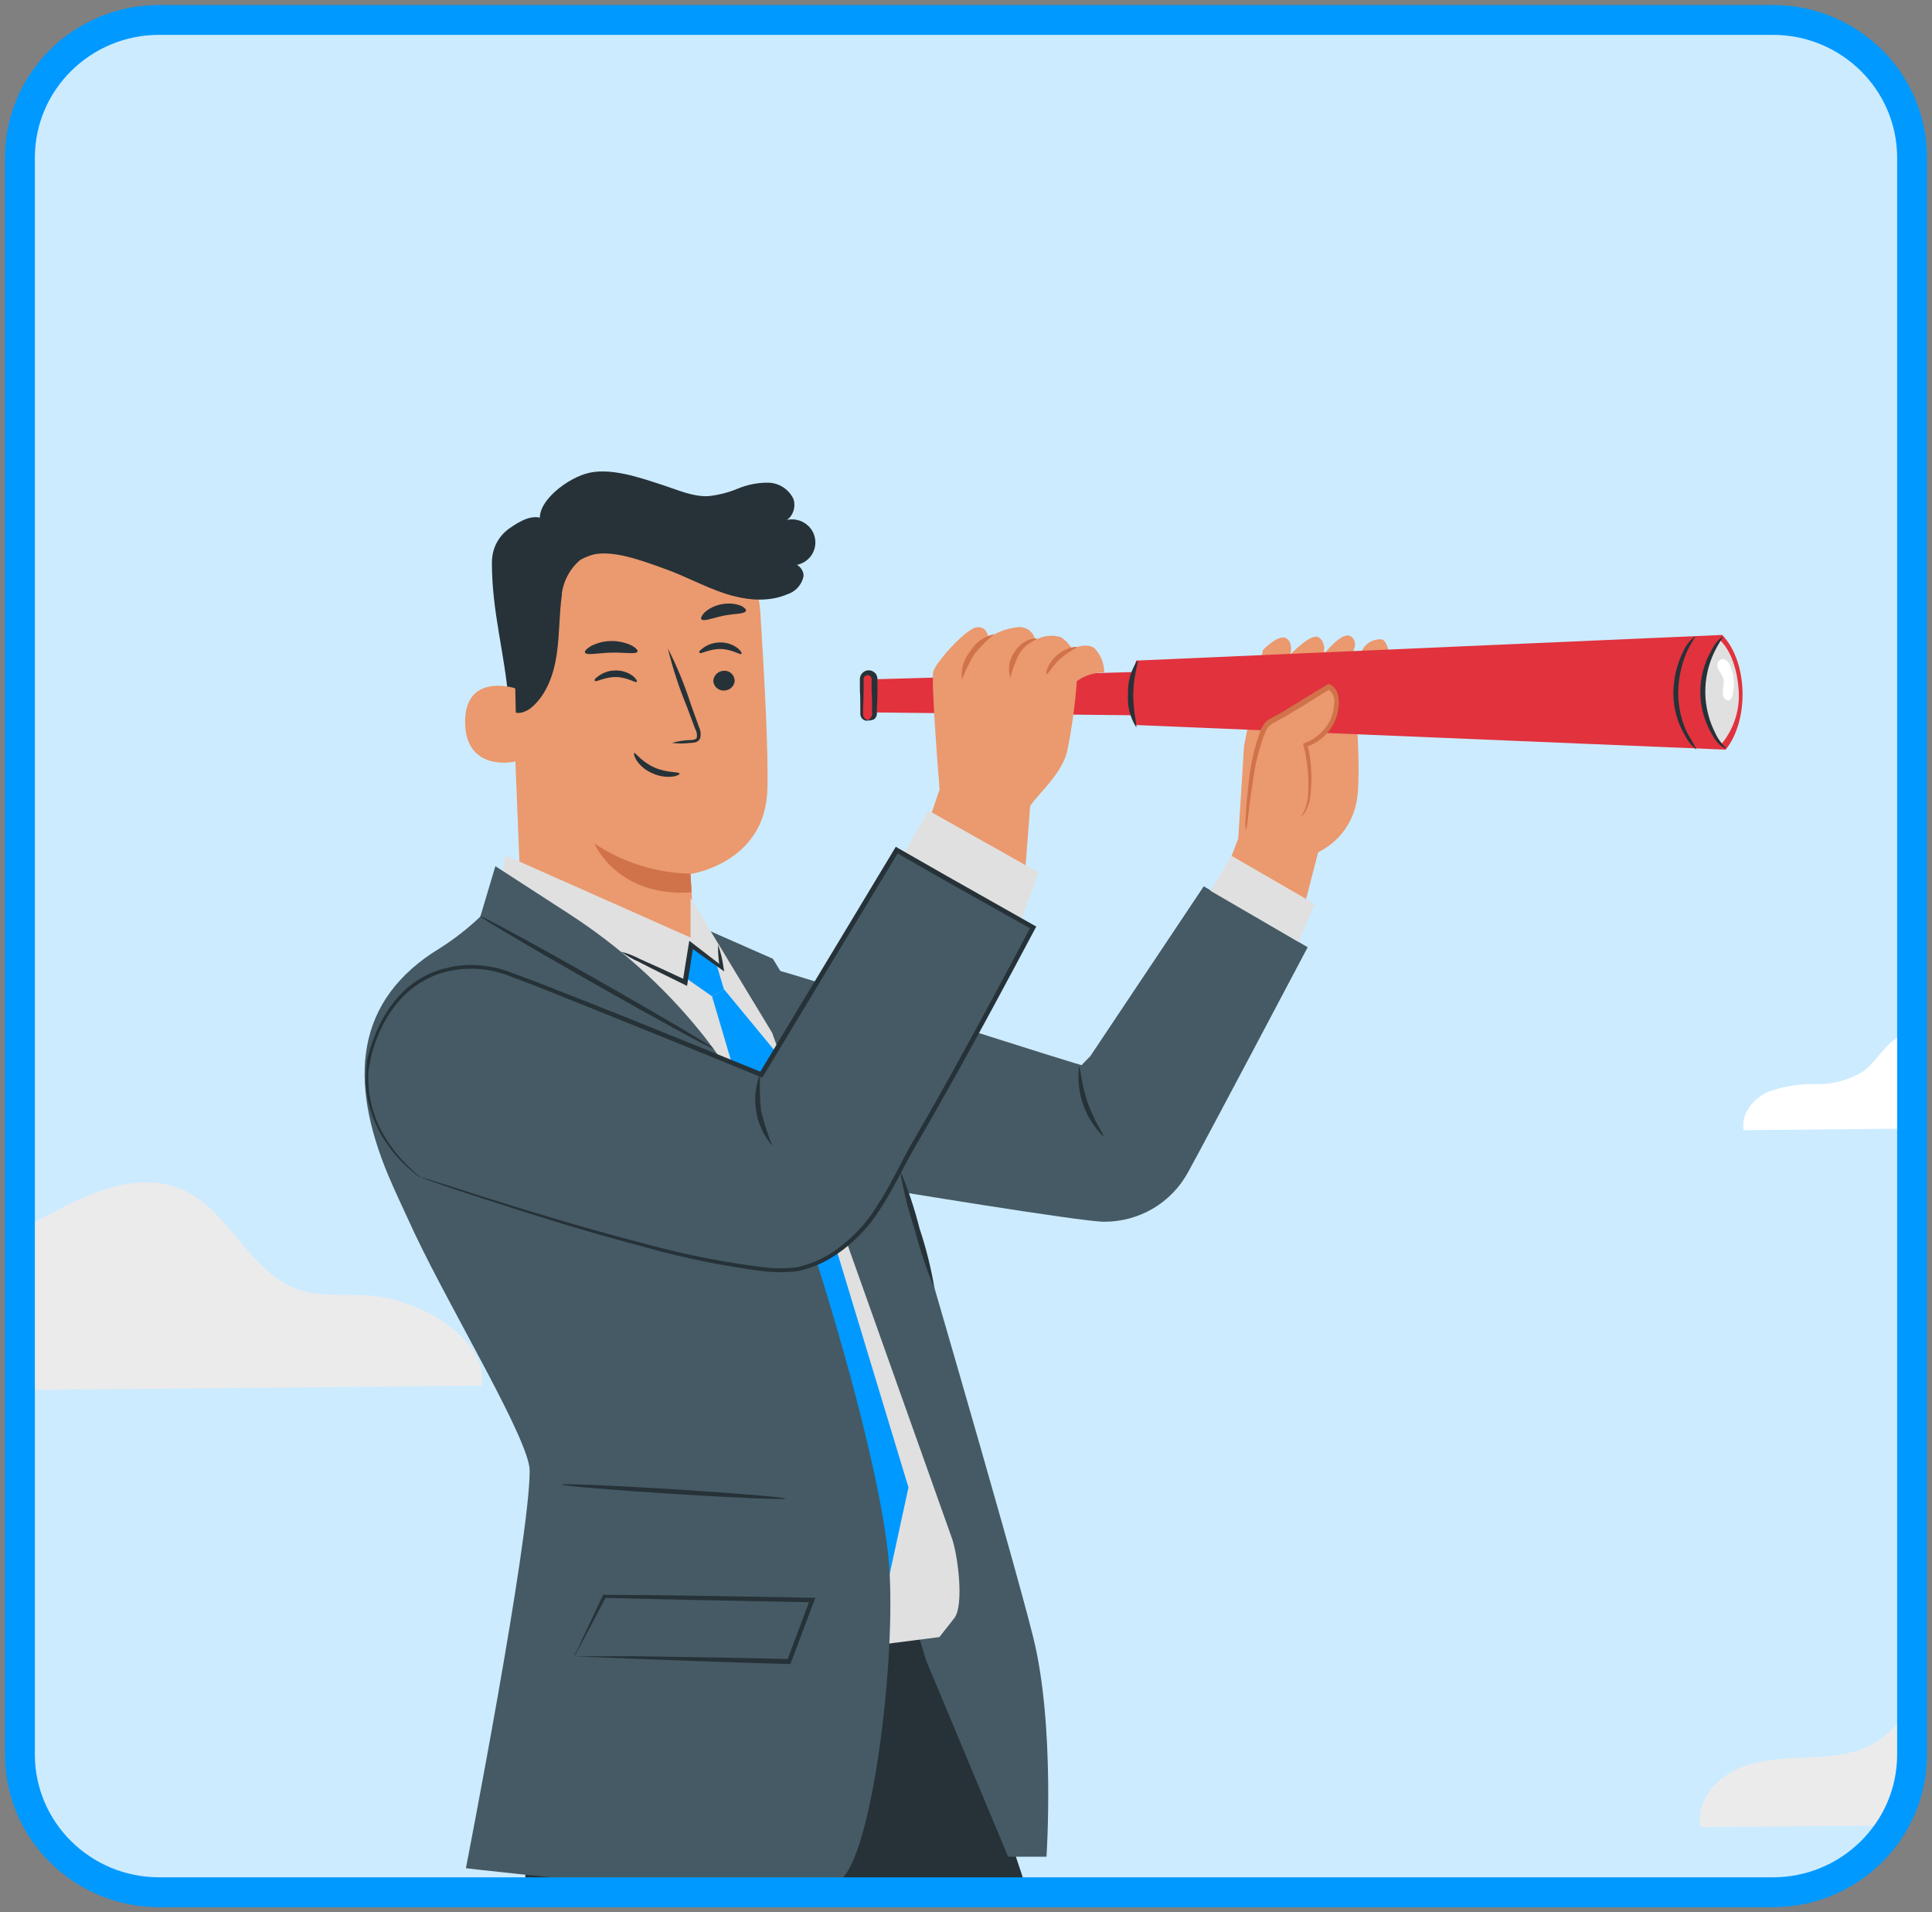 <svg width="194" height="192" viewBox="0 0 194 192" fill="none" xmlns="http://www.w3.org/2000/svg">
<rect x="0" y="0" width="194" height="192" fill="#808080" stroke="none"/>
<mask id="mask0_751_2228" style="mask-type:luminance" maskUnits="userSpaceOnUse" x="2" y="2" width="190" height="188">
<path d="M178.015 2H15.985C8.261 2 2 8.195 2 15.838V176.162C2 183.805 8.261 190 15.985 190H178.015C185.739 190 192 183.805 192 176.162V15.838C192 8.195 185.739 2 178.015 2Z" fill="white"/>
</mask>
<g mask="url(#mask0_751_2228)">
<path d="M178.017 0.569H15.986C7.464 0.569 0.555 7.405 0.555 15.838V176.162C0.555 184.595 7.464 191.432 15.986 191.432H178.017C186.539 191.432 193.448 184.595 193.448 176.162V15.838C193.448 7.405 186.539 0.569 178.017 0.569Z" fill="#CCEBFF"/>
<path d="M256.967 182.671C257.623 177.976 250.862 174.025 245.779 173.614C243.359 173.424 240.841 173.796 238.546 172.994C233.569 171.286 231.582 164.93 226.731 162.897C223.105 161.39 218.919 162.726 215.408 164.482C211.898 166.238 208.416 168.432 204.481 168.69C201.067 168.91 197.344 167.65 194.354 169.301C192.126 170.532 190.959 173.061 188.905 174.569C186.86 176.077 184.275 176.353 181.777 176.449C179.279 176.544 176.714 176.611 174.428 177.632C172.142 178.653 170.281 181.039 170.754 183.463L256.967 182.661V182.671Z" fill="#EBEBEB"/>
<path d="M48.383 139.145C49.048 134.449 42.278 130.508 37.205 130.088C34.784 129.897 32.257 130.269 29.971 129.477C24.985 127.76 23.008 121.404 18.156 119.371C14.52 117.863 10.344 119.199 6.834 120.955C3.323 122.711 -0.159 124.906 -4.103 125.164C-7.518 125.383 -11.231 124.124 -14.221 125.775C-16.449 127.006 -17.616 129.535 -19.67 131.042C-21.724 132.55 -24.299 132.827 -26.797 132.922C-29.295 133.018 -31.87 133.085 -34.147 134.115C-36.413 135.146 -38.294 137.513 -37.821 139.937L48.383 139.135V139.145Z" fill="#EBEBEB"/>
<path d="M231.912 112.939C232.336 109.809 227.88 107.242 224.524 106.965C222.923 106.841 221.264 107.08 219.779 106.564C216.499 105.429 215.188 101.23 211.986 99.894C209.584 98.901 206.835 99.779 204.511 100.943C202.187 102.108 199.901 103.549 197.306 103.711C195.05 103.854 192.561 103.024 190.661 104.112C189.195 104.932 188.424 106.602 187.064 107.595C185.656 108.454 184.026 108.893 182.367 108.855C180.718 108.816 179.068 109.074 177.516 109.637C176.011 110.324 174.786 111.88 175.095 113.483L231.912 112.93V112.939Z" fill="white"/>
<path d="M52.365 91.582L51.236 63.677C50.706 55.986 54.178 49.086 61.971 48.771H62.819C66.282 48.828 69.6 50.183 72.107 52.55C74.615 54.917 76.129 58.133 76.351 61.559C76.775 68.268 77.171 75.702 77.055 79.299C76.833 86.686 69.339 87.755 69.339 87.755C69.339 87.755 69.657 93.118 69.715 95.265C69.715 95.265 68.915 95.838 61.951 96.086C54.988 96.334 52.365 91.582 52.365 91.582Z" fill="#EB996E"/>
<path d="M69.33 87.726C65.897 87.65 62.55 86.6 59.695 84.71C59.695 84.71 61.971 90.131 69.446 89.597L69.33 87.726Z" fill="#D1734A"/>
<path d="M73.776 68.287C73.776 68.564 73.67 68.831 73.467 69.022C73.274 69.222 73.004 69.327 72.725 69.337C72.454 69.356 72.194 69.26 71.982 69.088C71.779 68.917 71.654 68.668 71.625 68.401C71.625 68.124 71.741 67.867 71.943 67.666C72.136 67.475 72.406 67.361 72.686 67.352C72.956 67.332 73.216 67.418 73.419 67.6C73.621 67.771 73.747 68.019 73.766 68.287H73.776Z" fill="#263238"/>
<path d="M74.461 65.653C74.326 65.796 73.516 65.185 72.368 65.166C71.22 65.147 70.372 65.701 70.256 65.557C70.131 65.414 70.333 65.261 70.7 64.994C71.201 64.66 71.799 64.489 72.407 64.508C73.005 64.517 73.583 64.718 74.056 65.071C74.403 65.347 74.519 65.596 74.451 65.653H74.461Z" fill="#263238"/>
<path d="M63.949 68.468C63.814 68.602 63.004 68 61.866 67.981C60.737 67.962 59.86 68.516 59.744 68.373C59.619 68.23 59.821 68.067 60.197 67.809C60.699 67.475 61.287 67.304 61.895 67.323C62.493 67.323 63.081 67.523 63.554 67.876C63.891 68.163 64.007 68.401 63.94 68.468H63.949Z" fill="#263238"/>
<path d="M67.452 74.604C68.07 74.423 68.706 74.318 69.352 74.308C69.651 74.308 69.921 74.232 69.979 74.032C70.008 73.736 69.95 73.43 69.796 73.163L68.966 70.94C68.185 69.05 67.549 67.103 67.066 65.118C67.992 66.931 68.764 68.821 69.381 70.749L70.182 72.982C70.355 73.335 70.403 73.736 70.307 74.118C70.268 74.222 70.201 74.308 70.114 74.385C70.027 74.461 69.931 74.509 69.825 74.537C69.661 74.576 69.487 74.595 69.323 74.595C68.706 74.671 68.07 74.671 67.452 74.595V74.604Z" fill="#263238"/>
<path d="M64.008 65.433C63.864 65.729 62.735 65.491 61.375 65.529C60.016 65.567 58.897 65.834 58.742 65.529C58.675 65.395 58.897 65.128 59.36 64.861C59.977 64.546 60.662 64.374 61.356 64.365C62.05 64.355 62.735 64.498 63.372 64.784C63.844 65.032 64.076 65.29 64.008 65.433Z" fill="#263238"/>
<path d="M74.887 61.368C74.713 61.664 73.759 61.606 72.678 61.816C71.598 62.036 70.711 62.418 70.451 62.198C70.325 62.084 70.451 61.807 70.759 61.482C71.241 61.062 71.83 60.786 72.466 60.671C73.103 60.547 73.759 60.585 74.366 60.805C74.8 61.015 74.984 61.244 74.887 61.358V61.368Z" fill="#263238"/>
<path d="M50.205 74.518C50.205 74.518 50.109 74.585 49.955 74.652C49.848 74.7 49.733 74.719 49.627 74.719C49.52 74.719 49.395 74.7 49.299 74.652C48.971 74.452 48.691 74.165 48.508 73.822C48.325 73.478 48.238 73.096 48.247 72.715C48.228 72.285 48.305 71.846 48.479 71.445C48.527 71.283 48.614 71.14 48.73 71.026C48.845 70.911 48.99 70.816 49.144 70.758C49.241 70.73 49.356 70.739 49.453 70.778C49.549 70.825 49.627 70.892 49.675 70.987C49.752 71.131 49.675 71.236 49.752 71.245C49.829 71.245 49.858 71.159 49.81 70.949C49.781 70.825 49.713 70.72 49.607 70.644C49.463 70.539 49.289 70.501 49.115 70.52C48.903 70.558 48.701 70.653 48.527 70.787C48.363 70.93 48.238 71.112 48.161 71.312C47.948 71.751 47.842 72.238 47.862 72.734C47.842 73.182 47.958 73.631 48.199 74.013C48.44 74.394 48.788 74.7 49.202 74.891C49.337 74.929 49.482 74.938 49.627 74.91C49.762 74.881 49.897 74.833 50.012 74.747C50.215 74.633 50.215 74.518 50.215 74.518H50.205Z" fill="#D1734A"/>
<path d="M68.239 77.677C68.239 77.763 67.979 77.935 67.468 77.983C66.793 78.049 66.118 77.925 65.5 77.639C64.873 77.372 64.333 76.942 63.948 76.389C63.668 75.959 63.629 75.635 63.697 75.597C63.774 75.559 64.488 76.532 65.742 77.076C66.995 77.62 68.153 77.477 68.239 77.668V77.677Z" fill="#263238"/>
<path d="M139.427 65.367C139.427 65.367 139.224 64.183 138.636 64.183C138.24 64.183 137.845 64.288 137.507 64.498C137.17 64.708 136.9 65.004 136.736 65.367C136.331 66.235 139.427 65.367 139.427 65.367Z" fill="#EB996E"/>
<path d="M124.336 84.195L124.924 74.871L126.824 65.261C126.824 65.261 128.309 63.706 129.091 64.059C129.882 64.412 129.583 65.71 129.583 65.71C129.583 65.71 131.656 63.496 132.428 64.002C133.209 64.508 132.92 65.71 132.92 65.71C132.92 65.71 134.82 63.248 135.678 63.925C136.546 64.603 135.678 65.71 135.678 65.71C135.678 65.71 136.845 76.465 136.257 80.311C136.073 81.437 135.63 82.496 134.955 83.413C134.28 84.329 133.383 85.073 132.36 85.579L130.798 91.629L123.082 87.478L124.336 84.195Z" fill="#EB996E"/>
<path d="M129.053 71.989L87.156 71.531V68.22L129.053 67.056V71.999V71.989Z" fill="#E1323D"/>
<path d="M173.292 75.272L114.093 72.801C113.36 70.701 113.36 68.43 114.093 66.33L172.935 63.754C175.587 66.54 175.606 72.4 173.282 75.272H173.292Z" fill="#E1323D"/>
<path d="M172.723 64.298C172.723 64.298 170.938 65.949 171.006 69.546C171.073 73.144 172.906 74.652 172.906 74.652C174.189 73.068 174.786 71.035 174.565 69.022C174.246 65.5 172.723 64.298 172.723 64.298Z" fill="#E0E0E0"/>
<path d="M170.35 75.272C169.868 74.891 169.472 74.404 169.202 73.85C168.431 72.562 168.026 71.092 168.035 69.594C168.035 68.105 168.392 66.645 169.067 65.319C169.318 64.756 169.723 64.26 170.225 63.887C170.292 63.887 169.839 64.469 169.376 65.462C168.817 66.769 168.527 68.172 168.518 69.594C168.518 71.007 168.836 72.409 169.463 73.679C169.781 74.184 170.08 74.719 170.34 75.253L170.35 75.272Z" fill="#263238"/>
<path d="M172.983 63.897C173.051 63.954 172.617 64.498 172.134 65.491C171.517 66.779 171.209 68.201 171.237 69.623C171.266 71.054 171.633 72.457 172.298 73.726C172.549 74.261 172.916 74.738 173.35 75.139C173.35 75.139 173.147 75.139 172.877 74.938C172.511 74.652 172.212 74.299 171.999 73.898C171.209 72.61 170.765 71.14 170.736 69.642C170.707 68.134 171.083 66.645 171.835 65.338C172.096 64.775 172.491 64.279 172.983 63.897Z" fill="#263238"/>
<path d="M173.753 66.893C173.686 66.703 173.58 66.531 173.445 66.388C173.377 66.311 173.291 66.254 173.194 66.225C173.098 66.197 172.992 66.187 172.895 66.197C172.799 66.216 172.702 66.273 172.625 66.34C172.548 66.407 172.5 66.502 172.471 66.598C172.423 66.798 172.442 66.998 172.538 67.18C172.76 67.6 173.107 68 173.088 68.42C173.069 68.84 172.972 69.27 173.001 69.689C173.001 69.842 173.059 69.995 173.146 70.119C173.184 70.186 173.252 70.234 173.319 70.272C173.387 70.31 173.464 70.319 173.551 70.319C173.811 70.319 173.927 70.004 173.985 69.756C174.207 68.802 174.13 67.8 173.753 66.893Z" fill="white"/>
<path d="M114.083 73.01C113.456 71.999 113.176 70.825 113.273 69.651C113.224 68.468 113.552 67.304 114.218 66.321C114.362 66.378 113.813 67.809 113.793 69.661C113.774 71.512 114.218 72.963 114.083 73.01Z" fill="#263238"/>
<path d="M87.066 72.314C86.902 72.314 86.738 72.247 86.613 72.133C86.497 72.018 86.43 71.856 86.43 71.684V68.172C86.43 68.01 86.497 67.848 86.613 67.724C86.729 67.6 86.893 67.542 87.066 67.542C87.24 67.542 87.394 67.609 87.519 67.724C87.645 67.838 87.712 68 87.712 68.172V71.694C87.712 71.856 87.635 72.018 87.519 72.133C87.404 72.247 87.24 72.314 87.066 72.314Z" fill="#E1323D"/>
<path d="M87.066 72.314C87.066 72.314 87.24 72.314 87.404 72.094C87.51 71.999 87.568 71.856 87.568 71.722V71.064C87.568 70.501 87.568 69.919 87.52 69.317V68.287C87.529 68.23 87.539 68.163 87.52 68.105C87.5 68.048 87.481 67.991 87.442 67.943C87.404 67.895 87.356 67.857 87.298 67.829C87.24 67.8 87.182 67.79 87.115 67.79C87.057 67.79 86.989 67.81 86.941 67.838C86.883 67.867 86.835 67.905 86.796 67.953C86.758 68 86.729 68.058 86.719 68.115C86.71 68.172 86.7 68.239 86.719 68.296V69.327C86.719 69.957 86.7 70.539 86.661 71.073V71.732C86.661 71.799 86.671 71.875 86.7 71.932C86.729 71.999 86.767 72.056 86.816 72.104C86.989 72.276 87.163 72.285 87.153 72.323C87.153 72.362 86.97 72.428 86.69 72.257C86.603 72.199 86.536 72.123 86.488 72.037C86.439 71.951 86.401 71.856 86.391 71.76V71.073C86.391 70.51 86.391 69.928 86.343 69.327V68.296C86.324 68.058 86.391 67.819 86.546 67.628C86.632 67.533 86.729 67.447 86.854 67.39C86.97 67.332 87.105 67.304 87.23 67.304C87.365 67.304 87.491 67.332 87.606 67.39C87.722 67.447 87.828 67.523 87.915 67.619C88.06 67.81 88.127 68.048 88.108 68.287V69.317C88.108 69.947 88.089 70.529 88.05 71.064V71.751C88.031 71.846 88.002 71.942 87.944 72.028C87.886 72.114 87.819 72.19 87.732 72.247C87.211 72.419 87.047 72.333 87.057 72.314H87.066Z" fill="#263238"/>
<path d="M94.348 79.261C94.348 79.261 93.451 68.373 93.721 67.418C93.991 66.464 97.02 63.095 98.081 62.981C99.141 62.866 99.257 64.03 99.257 64.03C100.145 63.448 101.157 63.086 102.208 62.971C102.614 62.933 103.019 63.047 103.337 63.286C103.665 63.525 103.877 63.878 103.954 64.279C104.658 63.859 105.497 63.735 106.298 63.916C106.925 64.03 107.648 65.118 107.648 65.118C107.648 65.118 109.191 64.46 109.934 65.118C110.541 65.777 110.879 66.636 110.879 67.523C109.895 67.523 108.931 67.819 108.13 68.392C107.957 70.768 107.629 73.125 107.156 75.454C106.568 77.782 104.234 79.719 103.443 80.922L102.826 88.967L92.824 83.747L94.348 79.271V79.261Z" fill="#EB996E"/>
<path d="M96.595 68.239C96.527 67.743 96.566 67.227 96.71 66.741C96.855 66.254 97.096 65.805 97.415 65.414C97.675 64.975 98.013 64.594 98.427 64.298C98.842 64.002 99.314 63.792 99.816 63.677C99.093 64.298 98.427 64.966 97.82 65.701C97.347 66.512 96.932 67.361 96.585 68.239H96.595Z" fill="#D1734A"/>
<path d="M101.457 68.048C101.312 67.619 101.284 67.161 101.351 66.703C101.428 66.254 101.602 65.825 101.872 65.462C102.209 64.899 102.73 64.46 103.357 64.221C103.83 64.059 104.148 64.097 104.158 64.154C104.167 64.212 103 64.527 102.306 65.72C101.949 66.464 101.66 67.237 101.457 68.039V68.048Z" fill="#D1734A"/>
<path d="M105.083 67.695C104.948 67.695 105.17 66.636 106.105 65.815C107.041 64.994 108.092 64.88 108.102 64.985C108.111 65.09 107.253 65.424 106.443 66.178C105.623 66.932 105.257 67.733 105.083 67.686V67.695Z" fill="#D1734A"/>
<path d="M130.691 81.943C132.36 79.996 131.087 74.766 131.087 74.766C131.791 74.518 132.418 74.118 132.929 73.583C133.44 73.049 133.826 72.4 134.038 71.703C134.626 69.365 133.45 68.974 133.45 68.974C133.054 69.174 129.409 71.512 127.538 72.486C125.666 73.459 125.078 83.384 125.078 83.384" fill="#EB996E"/>
<path d="M125.087 83.336C125.039 82.907 125.039 82.468 125.087 82.029C125.135 81.189 125.222 79.987 125.396 78.498C125.569 76.742 125.965 75.005 126.572 73.345C126.678 73.096 126.813 72.867 126.968 72.648C127.141 72.419 127.373 72.238 127.643 72.114C128.096 71.865 128.588 71.608 129.022 71.331L131.867 69.594C132.359 69.298 132.822 69.002 133.333 68.716L133.43 68.659L133.526 68.707C133.719 68.802 133.883 68.926 134.018 69.088C134.153 69.251 134.249 69.441 134.307 69.642C134.413 69.985 134.462 70.348 134.433 70.711C134.394 71.674 134.056 72.6 133.468 73.364C132.88 74.127 132.07 74.7 131.144 74.996L131.279 74.747C131.703 76.513 131.8 78.336 131.549 80.139C131.462 80.635 131.288 81.122 131.038 81.571C130.941 81.723 130.826 81.857 130.69 81.972C130.748 81.809 130.826 81.647 130.932 81.504C131.134 81.055 131.269 80.588 131.327 80.101C131.481 78.336 131.327 76.561 130.893 74.852L130.845 74.671L131.028 74.604C132.089 74.203 132.967 73.43 133.507 72.448C133.777 71.903 133.931 71.302 133.96 70.692C134.008 70.415 133.989 70.119 133.883 69.861C133.777 69.594 133.603 69.365 133.372 69.193H133.565C133.121 69.451 132.619 69.766 132.147 70.062C131.202 70.663 130.247 71.245 129.302 71.799C128.839 72.075 128.356 72.333 127.903 72.581C127.691 72.667 127.508 72.81 127.373 72.982C127.228 73.163 127.112 73.364 127.026 73.583C126.408 75.196 125.994 76.885 125.781 78.603C125.55 80.073 125.415 81.275 125.309 82.105C125.28 82.525 125.212 82.935 125.097 83.346L125.087 83.336Z" fill="#D1734A"/>
<path d="M52.385 168.986C52.385 168.986 53.551 216.253 52.385 222.017C51.218 227.781 49.25 251.611 49.25 269.284C49.25 286.958 50.002 290.986 50.002 290.986H67.343C67.343 290.986 68.578 257.384 73.931 237.926C78.907 219.87 84.627 192.405 84.627 180.495V164.367H53.937L52.385 168.976V168.986Z" fill="#263238"/>
<path d="M94.339 164.367C94.339 164.367 112.539 214.326 113.706 228.936C114.873 243.537 114.921 290.986 114.921 290.986H96.963L94.571 233.698L80.75 196.566V164.377H94.339V164.367Z" fill="#263238"/>
<path d="M101.234 186.431H105.083C105.083 186.431 105.97 173.28 103.742 164.367C101.524 155.454 90.172 116.775 90.172 116.775L77.605 96.267L70.863 93.299L92.998 166.734L101.234 186.44V186.431Z" fill="#455A64"/>
<path d="M49.734 92.469L50.776 85.894L69.342 94.139V90.169L77.54 103.711L95.576 154.423C96.154 155.988 96.858 161.199 95.807 162.497L94.331 164.377L74.782 166.886L56.245 100.628L49.734 92.469Z" fill="#E0E0E0"/>
<path d="M71.5 100.046C71.5 100.046 79.987 128.638 79.92 128.838C79.852 129.048 89.323 158.097 89.323 158.097L91.223 149.356L78.029 105.791L72.725 99.359L71.5 100.056V100.046Z" fill="#0099FF"/>
<path d="M44.218 95.179C35.519 100.428 35.065 108.568 38.943 117.911C39.579 119.457 40.843 122.12 41.672 123.923C45.414 131.806 53.188 144.66 53.188 147.667C53.188 154.748 46.784 187.586 46.784 187.586C46.784 187.586 81.504 191.756 84.639 188.521C87.773 185.286 90.185 165.045 89.172 155.988C88.063 145.997 82.864 129.096 80.752 122.835C79.479 119.075 75.293 109.685 70.307 103.568C66.575 98.968 62.128 94.988 57.142 91.763L49.745 86.972L48.23 92.04C46.996 93.213 45.655 94.263 44.218 95.179Z" fill="#455A64"/>
<path d="M78.012 97.422C78.735 97.422 110.466 107.681 108.624 106.927L109.482 106.049L120.873 88.995L131.308 95.112C131.308 95.112 120.988 114.657 119.281 117.73C118.461 119.228 117.246 120.488 115.761 121.356C114.276 122.225 112.588 122.683 110.861 122.673C108.537 122.673 88.659 119.381 88.659 119.381L78.012 97.441V97.422Z" fill="#455A64"/>
<path d="M90.769 85.684L93.229 81.38L104.282 87.602L102.565 92.335L90.779 85.674L90.769 85.684Z" fill="#E0E0E0"/>
<path d="M42.171 118.197C41.901 117.997 74.162 129.353 80.74 127.302C87.318 125.259 89.439 118.846 91.793 114.838C96.094 107.576 103.714 93.137 103.714 93.137L90.066 85.407L76.477 107.948C76.477 107.948 52.413 98.128 50.205 97.489C47.996 96.849 41.149 95.971 37.812 103.883C34.069 112.643 42.171 118.197 42.171 118.197Z" fill="#455A64"/>
<path d="M42.17 118.197C42.083 118.159 41.996 118.111 41.919 118.045C41.765 117.93 41.543 117.749 41.254 117.51C40.424 116.795 39.672 115.983 39.035 115.096C37.975 113.674 37.251 112.042 36.914 110.305C36.817 109.78 36.75 109.246 36.73 108.711C36.73 108.158 36.788 107.585 36.808 106.984C36.827 106.383 37.02 105.801 37.203 105.2C37.396 104.579 37.618 103.978 37.888 103.386C38.447 102.098 39.219 100.905 40.183 99.874C41.244 98.748 42.575 97.899 44.06 97.412C45.661 96.888 47.359 96.754 49.027 97.031C49.895 97.164 50.754 97.403 51.564 97.746L54.081 98.682C60.861 101.316 68.404 104.369 76.534 107.681L76.245 107.776L89.824 85.235L89.95 85.025L90.162 85.149L95.09 87.965L103.848 92.918L104.06 93.032L103.944 93.242C101.253 98.309 98.611 103.224 96.007 107.91C94.695 110.257 93.403 112.548 92.1 114.771C90.789 116.995 89.786 119.276 88.416 121.347C87.143 123.408 85.388 125.145 83.305 126.395C82.292 126.987 81.192 127.407 80.035 127.645C78.916 127.769 77.788 127.769 76.669 127.645C72.657 127.13 68.693 126.328 64.806 125.24C57.669 123.36 52.027 121.48 48.159 120.24C44.282 118.999 42.18 118.188 42.18 118.188C42.315 118.197 42.45 118.236 42.575 118.283L43.733 118.636L48.208 120.068C52.104 121.28 57.756 123.074 64.883 124.916C68.76 125.975 72.715 126.758 76.708 127.254C77.797 127.378 78.897 127.378 79.987 127.254C81.086 127.015 82.138 126.605 83.102 126.042C85.127 124.811 86.825 123.112 88.059 121.098C89.41 119.085 90.413 116.775 91.724 114.523C93.036 112.271 94.309 110.019 95.611 107.681C98.206 102.986 100.848 98.071 103.529 93.004L103.636 93.328L94.849 88.394L89.93 85.579L90.258 85.493C85.455 93.423 80.865 101.029 76.65 108.034L76.544 108.206L76.36 108.129C68.269 104.818 60.669 101.745 53.956 99.063L51.448 98.119C50.657 97.785 49.838 97.537 48.989 97.403C47.378 97.136 45.739 97.26 44.186 97.746C42.758 98.214 41.466 99.025 40.434 100.104C39.489 101.096 38.727 102.251 38.167 103.491C37.907 104.064 37.676 104.665 37.483 105.266C37.29 105.849 37.213 106.45 37.087 107.013C36.952 107.576 36.962 108.148 36.991 108.692C37.001 109.217 37.058 109.742 37.155 110.257C37.473 111.966 38.167 113.588 39.19 115C39.817 115.888 40.54 116.709 41.341 117.443C41.611 117.701 41.823 117.873 41.977 117.997L42.199 118.169L42.17 118.197Z" fill="#263238"/>
<path d="M57.68 166.304L60.669 160.311L81.589 160.674L79.264 166.867L57.68 166.295V166.304Z" fill="#455A64"/>
<path d="M57.68 166.304H63.939C67.807 166.362 73.15 166.438 79.274 166.581L79.033 166.743C79.747 164.863 80.489 162.869 81.251 160.827L81.357 160.55L81.589 160.884C73.159 160.731 65.646 160.578 60.708 160.435L60.853 160.349L58.557 164.682C58.297 165.159 58.094 165.55 57.931 165.865C57.853 166.009 57.776 166.152 57.68 166.285C57.68 166.285 57.68 166.161 57.844 165.904C58.008 165.636 58.172 165.207 58.393 164.73L60.525 160.235V160.139H60.65C65.627 160.139 73.14 160.273 81.531 160.426H81.878L81.753 160.741L81.647 161.017L79.428 166.925L79.361 167.087H79.187C72.938 166.906 67.498 166.705 63.659 166.552L59.184 166.371L58.008 166.314C57.901 166.314 57.786 166.314 57.68 166.314V166.304Z" fill="#263238"/>
<path d="M71.634 105.276C71.567 105.4 66.272 102.518 59.8 98.844C53.329 95.17 48.15 92.097 48.208 91.992C48.265 91.887 53.57 94.75 60.041 98.424C66.513 102.098 71.702 105.171 71.634 105.276Z" fill="#263238"/>
<path d="M78.871 150.472C78.871 150.606 73.826 150.396 67.625 150.005C61.414 149.613 56.389 149.184 56.398 149.069C56.398 148.945 61.452 149.146 67.654 149.537C73.865 149.928 78.88 150.348 78.871 150.472Z" fill="#263238"/>
<path d="M121.559 89.444L123.661 85.932L132.013 90.761L130.393 94.578L121.559 89.453V89.444Z" fill="#E0E0E0"/>
<path d="M110.804 114.132C109.888 113.216 109.184 112.109 108.76 110.897C108.335 109.675 108.2 108.377 108.355 107.099C108.499 107.099 108.548 108.788 109.223 110.735C109.907 112.681 110.949 114.046 110.795 114.132H110.804Z" fill="#263238"/>
<path d="M90.367 117.491C91.177 119.39 91.833 121.347 92.335 123.351C92.99 125.307 93.492 127.311 93.83 129.353C93.029 127.454 92.373 125.488 91.862 123.494C91.206 121.537 90.705 119.533 90.367 117.491Z" fill="#263238"/>
<path d="M77.55 115.039C76.701 114.065 76.142 112.872 75.93 111.603C75.717 110.334 75.852 109.026 76.325 107.833C76.267 109.065 76.296 110.296 76.421 111.527C76.711 112.729 77.087 113.903 77.55 115.039Z" fill="#263238"/>
<path d="M68.887 98.138L69.118 98.376L71.51 100.046L72.706 99.378L71.925 96.763L69.398 94.883L68.887 98.138Z" fill="#0099FF"/>
<path d="M72.11 94.883C72.371 95.618 72.554 96.372 72.65 97.145L72.728 97.546L72.38 97.298C71.541 96.716 70.48 95.943 69.256 95.065L69.632 94.912C69.516 95.656 69.391 96.43 69.275 97.241C69.188 97.727 69.111 98.176 69.043 98.663L68.986 98.997L68.686 98.844C66.864 97.956 65.282 97.174 64.153 96.582C63.527 96.305 62.929 95.962 62.379 95.561C63.035 95.733 63.671 95.981 64.279 96.305C65.446 96.811 67.066 97.555 68.889 98.414L68.552 98.596L68.773 97.174C68.908 96.363 69.034 95.59 69.15 94.855L69.217 94.464L69.526 94.702C70.722 95.637 71.773 96.42 72.573 97.05L72.294 97.212C72.149 96.448 72.091 95.666 72.101 94.893L72.11 94.883Z" fill="#263238"/>
<path d="M58.461 56.09H58.422C57.322 56.959 56.609 58.209 56.416 59.593V59.736C56.146 61.721 56.194 63.696 55.905 65.681C55.615 67.666 54.931 69.642 53.465 70.959C52.867 71.512 51.806 71.894 51.314 71.245C51.14 70.978 51.063 70.663 51.063 70.348C50.687 65.615 49.385 61.416 49.395 56.482C49.395 55.823 49.539 55.165 49.838 54.573C50.137 53.981 50.581 53.466 51.121 53.075C52.172 52.34 53.445 51.567 54.612 52.111C55.779 52.655 57.284 54.812 58.181 55.718" fill="#263238"/>
<path d="M54.459 52.836C53.292 50.956 56.494 48.256 58.838 47.559C61.181 46.862 64.268 47.96 66.602 48.723C68.077 49.2 69.534 49.878 71.096 49.821C72.128 49.716 73.141 49.458 74.105 49.057C75.07 48.656 76.102 48.456 77.143 48.466C77.664 48.475 78.175 48.628 78.609 48.905C79.053 49.181 79.4 49.573 79.641 50.031C80.037 50.985 79.477 52.292 78.436 52.426C78.763 52.245 79.13 52.149 79.506 52.149C79.882 52.149 80.249 52.226 80.586 52.397C80.924 52.569 81.213 52.808 81.435 53.113C81.657 53.419 81.802 53.762 81.85 54.134C81.908 54.506 81.869 54.879 81.744 55.232C81.618 55.585 81.416 55.9 81.136 56.148C80.866 56.406 80.528 56.587 80.172 56.682C79.815 56.778 79.429 56.797 79.062 56.72C79.728 56.215 80.77 57.054 80.683 57.885C80.596 58.295 80.394 58.677 80.114 58.992C79.834 59.307 79.468 59.536 79.062 59.669C77.056 60.528 74.771 60.251 72.726 59.574C70.681 58.896 68.772 57.827 66.717 57.102C64.663 56.367 61.278 55.05 59.243 55.785C57.738 56.31 55.848 57.703 55.848 57.703L54.845 56.825C54.584 56.463 54.411 56.033 54.353 55.594C54.237 54.716 54.276 53.819 54.449 52.951" fill="#263238"/>
<path d="M51.748 69.117C51.613 69.06 46.636 67.533 46.704 72.581C46.781 77.629 51.893 76.522 51.902 76.389C51.902 76.246 51.738 69.117 51.738 69.117H51.748Z" fill="#EB996E"/>
</g>
<path d="M178.015 2H15.985C8.261 2 2 8.195 2 15.838V176.162C2 183.805 8.261 190 15.985 190H178.015C185.739 190 192 183.805 192 176.162V15.838C192 8.195 185.739 2 178.015 2Z" stroke="#0099FF" stroke-width="3"/>
</svg>
